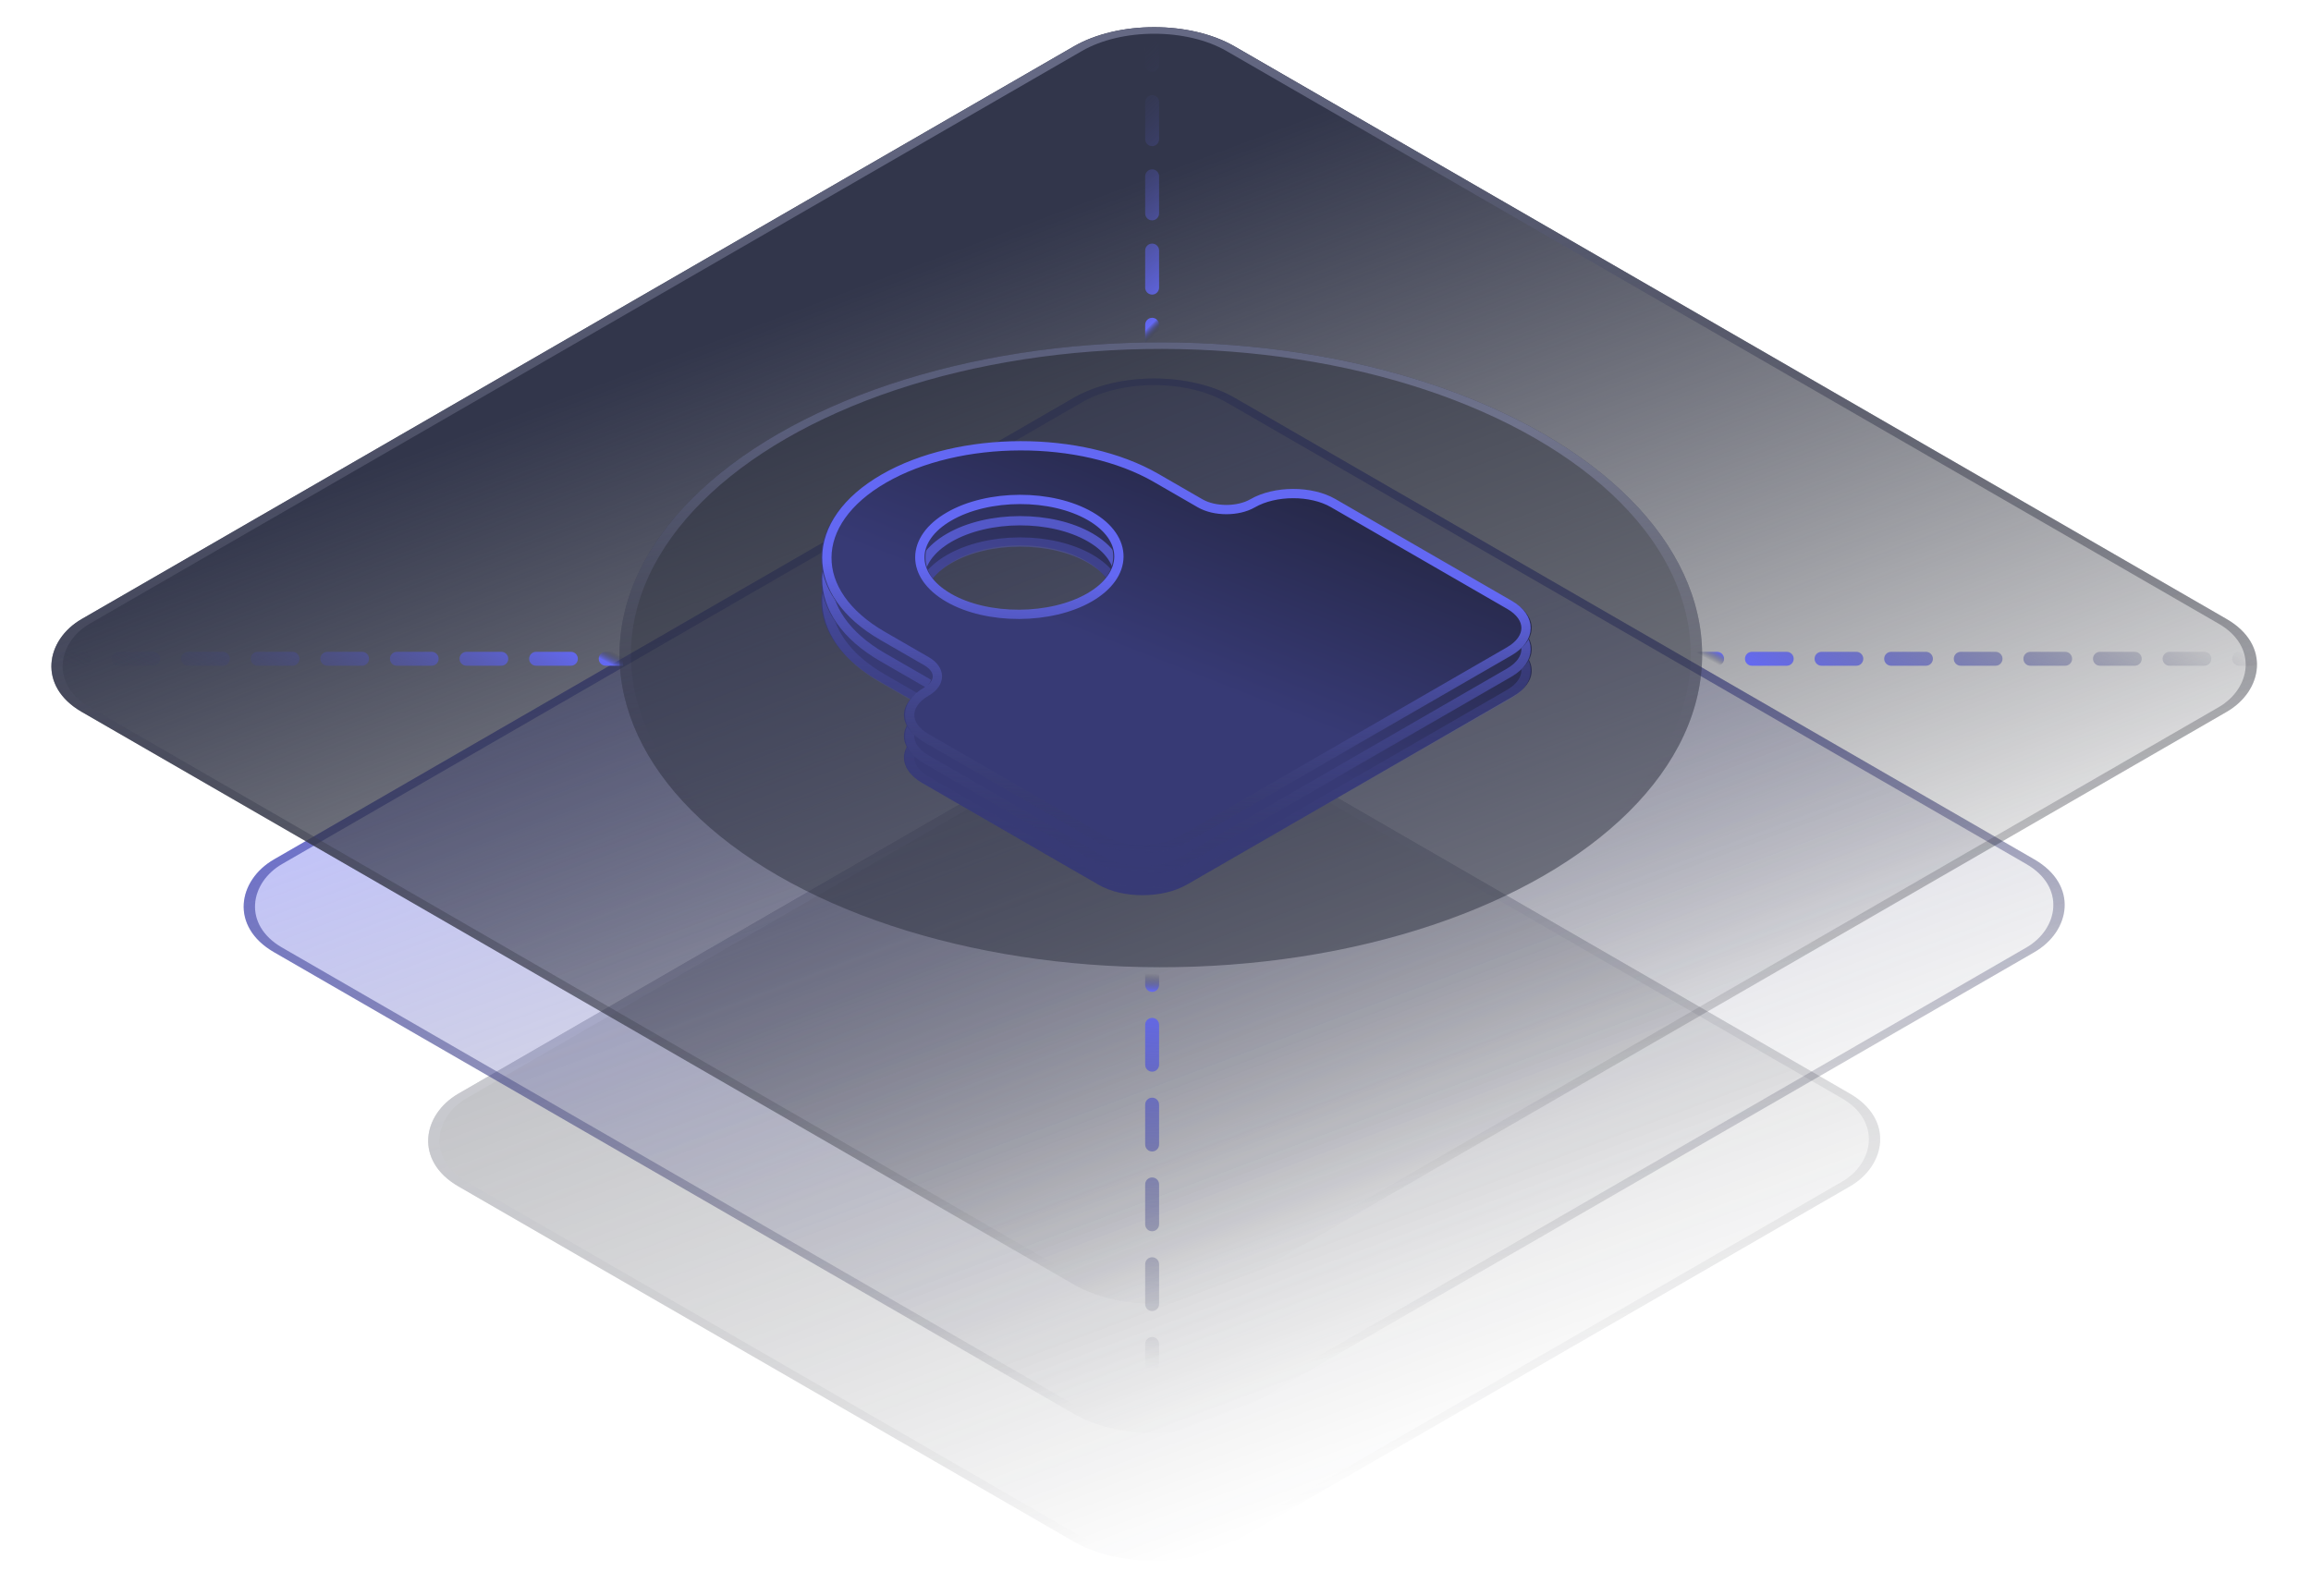 <svg viewBox="0 0 249 172" fill="none" xmlns="http://www.w3.org/2000/svg">
	<g opacity="0.3" filter="url(#filter0_b_2155_6283)">
		<rect width="96.558" height="96.558" rx="10"
			transform="matrix(0.866 0.5 -0.866 0.5 124.358 74.588)"
			fill="url(#paint0_linear_2155_6283)" />
		<rect y="0.5" width="95.558" height="95.558" rx="9.5"
			transform="matrix(0.866 0.5 -0.866 0.5 124.791 74.838)"
			stroke="url(#paint1_linear_2155_6283)" />
	</g>
	<g filter="url(#filter1_b_2155_6283)">
		<rect width="119.508" height="119.508" rx="10"
			transform="matrix(0.866 0.5 -0.866 0.5 124.358 37.868)"
			fill="url(#paint2_linear_2155_6283)" />
		<rect y="0.5" width="118.508" height="118.508" rx="9.5"
			transform="matrix(0.866 0.5 -0.866 0.5 124.791 38.118)"
			stroke="url(#paint3_linear_2155_6283)" />
	</g>
	<g filter="url(#filter2_b_2155_6283)">
		<rect width="143.438" height="143.438" rx="10"
			transform="matrix(0.866 0.5 -0.866 0.5 124.358 0)" fill="url(#paint4_linear_2155_6283)" />
		<rect y="0.5" width="142.438" height="142.438" rx="9.5"
			transform="matrix(0.866 0.5 -0.866 0.5 124.791 0.25)"
			stroke="url(#paint5_linear_2155_6283)" />
	</g>
	<path
		d="M124.887 5C124.887 4.586 124.551 4.25 124.137 4.25C123.723 4.25 123.387 4.586 123.387 5L124.887 5ZM124.887 35C124.887 34.586 124.551 34.25 124.137 34.25C123.723 34.25 123.387 34.586 123.387 35L124.887 35ZM123.387 31C123.387 31.414 123.723 31.75 124.137 31.75C124.551 31.75 124.887 31.414 124.887 31L123.387 31ZM124.887 27C124.887 26.586 124.551 26.25 124.137 26.25C123.723 26.25 123.387 26.586 123.387 27L124.887 27ZM123.387 23C123.387 23.414 123.723 23.75 124.137 23.75C124.551 23.75 124.887 23.414 124.887 23L123.387 23ZM124.887 19C124.887 18.586 124.551 18.25 124.137 18.25C123.723 18.25 123.387 18.586 123.387 19L124.887 19ZM123.387 15C123.387 15.414 123.723 15.75 124.137 15.75C124.551 15.75 124.887 15.414 124.887 15L123.387 15ZM124.887 11C124.887 10.586 124.551 10.25 124.137 10.25C123.723 10.25 123.387 10.586 123.387 11L124.887 11ZM123.387 7C123.387 7.414 123.723 7.75 124.137 7.75C124.551 7.75 124.887 7.414 124.887 7L123.387 7ZM124.887 37L124.887 35L123.387 35L123.387 37L124.887 37ZM124.887 31L124.887 27L123.387 27L123.387 31L124.887 31ZM124.887 23L124.887 19L123.387 19L123.387 23L124.887 23ZM124.887 15L124.887 11L123.387 11L123.387 15L124.887 15ZM124.887 7L124.887 5L123.387 5L123.387 7L124.887 7Z"
		fill="url(#paint6_linear_2155_6283)" />
	<path
		d="M123.387 147C123.387 147.414 123.723 147.75 124.137 147.75C124.551 147.75 124.887 147.414 124.887 147L123.387 147ZM123.387 106.15C123.387 106.564 123.723 106.9 124.137 106.9C124.551 106.9 124.887 106.564 124.887 106.15L123.387 106.15ZM124.887 110.45C124.887 110.036 124.551 109.7 124.137 109.7C123.723 109.7 123.387 110.036 123.387 110.45L124.887 110.45ZM123.387 114.75C123.387 115.164 123.723 115.5 124.137 115.5C124.551 115.5 124.887 115.164 124.887 114.75L123.387 114.75ZM124.887 119.05C124.887 118.636 124.551 118.3 124.137 118.3C123.723 118.3 123.387 118.636 123.387 119.05L124.887 119.05ZM123.387 123.35C123.387 123.764 123.723 124.1 124.137 124.1C124.551 124.1 124.887 123.764 124.887 123.35L123.387 123.35ZM124.887 127.65C124.887 127.236 124.551 126.9 124.137 126.9C123.723 126.9 123.387 127.236 123.387 127.65L124.887 127.65ZM123.387 131.95C123.387 132.364 123.723 132.7 124.137 132.7C124.551 132.7 124.887 132.364 124.887 131.95L123.387 131.95ZM124.887 136.25C124.887 135.836 124.551 135.5 124.137 135.5C123.723 135.5 123.387 135.836 123.387 136.25L124.887 136.25ZM123.387 140.55C123.387 140.964 123.723 141.3 124.137 141.3C124.551 141.3 124.887 140.964 124.887 140.55L123.387 140.55ZM124.887 144.85C124.887 144.436 124.551 144.1 124.137 144.1C123.723 144.1 123.387 144.436 123.387 144.85L124.887 144.85ZM123.387 104L123.387 106.15L124.887 106.15L124.887 104L123.387 104ZM123.387 110.45L123.387 114.75L124.887 114.75L124.887 110.45L123.387 110.45ZM123.387 119.05L123.387 123.35L124.887 123.35L124.887 119.05L123.387 119.05ZM123.387 127.65L123.387 131.95L124.887 131.95L124.887 127.65L123.387 127.65ZM123.387 136.25L123.387 140.55L124.887 140.55L124.887 136.25L123.387 136.25ZM123.387 144.85L123.387 147L124.887 147L124.887 144.85L123.387 144.85Z"
		fill="url(#paint7_linear_2155_6283)" />
	<path
		d="M7.137 70.25C6.723 70.25 6.387 70.586 6.387 71C6.387 71.414 6.723 71.75 7.137 71.75V70.25ZM65.262 70.25C64.847 70.25 64.512 70.586 64.512 71C64.512 71.414 64.847 71.75 65.262 71.75V70.25ZM61.512 71.75C61.926 71.75 62.262 71.414 62.262 71C62.262 70.586 61.926 70.25 61.512 70.25V71.75ZM57.762 70.25C57.347 70.25 57.012 70.586 57.012 71C57.012 71.414 57.347 71.75 57.762 71.75V70.25ZM54.012 71.75C54.426 71.75 54.762 71.414 54.762 71C54.762 70.586 54.426 70.25 54.012 70.25V71.75ZM50.262 70.25C49.847 70.25 49.512 70.586 49.512 71C49.512 71.414 49.847 71.75 50.262 71.75V70.25ZM46.512 71.75C46.926 71.75 47.262 71.414 47.262 71C47.262 70.586 46.926 70.25 46.512 70.25V71.75ZM42.762 70.25C42.347 70.25 42.012 70.586 42.012 71C42.012 71.414 42.347 71.75 42.762 71.75V70.25ZM39.012 71.75C39.426 71.75 39.762 71.414 39.762 71C39.762 70.586 39.426 70.25 39.012 70.25V71.75ZM35.262 70.25C34.847 70.25 34.512 70.586 34.512 71C34.512 71.414 34.847 71.75 35.262 71.75V70.25ZM31.512 71.75C31.926 71.75 32.262 71.414 32.262 71C32.262 70.586 31.926 70.25 31.512 70.25V71.75ZM27.762 70.25C27.348 70.25 27.012 70.586 27.012 71C27.012 71.414 27.348 71.75 27.762 71.75V70.25ZM24.012 71.75C24.426 71.75 24.762 71.414 24.762 71C24.762 70.586 24.426 70.25 24.012 70.25V71.75ZM20.262 70.25C19.848 70.25 19.512 70.586 19.512 71C19.512 71.414 19.848 71.75 20.262 71.75V70.25ZM16.512 71.75C16.926 71.75 17.262 71.414 17.262 71C17.262 70.586 16.926 70.25 16.512 70.25V71.75ZM12.762 70.25C12.348 70.25 12.012 70.586 12.012 71C12.012 71.414 12.348 71.75 12.762 71.75V70.25ZM9.012 71.75C9.426 71.75 9.762 71.414 9.762 71C9.762 70.586 9.426 70.25 9.012 70.25V71.75ZM67.137 70.25H65.262V71.75H67.137V70.25ZM61.512 70.25H57.762V71.75H61.512V70.25ZM54.012 70.25H50.262V71.75H54.012V70.25ZM46.512 70.25H42.762V71.75H46.512V70.25ZM39.012 70.25H35.262V71.75H39.012V70.25ZM31.512 70.25H27.762V71.75H31.512V70.25ZM24.012 70.25H20.262V71.75H24.012V70.25ZM16.512 70.25H12.762V71.75H16.512V70.25ZM9.012 70.25L7.137 70.25V71.75L9.012 71.75V70.25Z"
		fill="url(#paint8_linear_2155_6283)" />
	<path
		d="M183.137 70.25C182.723 70.25 182.387 70.586 182.387 71C182.387 71.414 182.723 71.75 183.137 71.75V70.25ZM241.262 70.25C240.848 70.25 240.512 70.586 240.512 71C240.512 71.414 240.848 71.75 241.262 71.75V70.25ZM237.512 71.75C237.926 71.75 238.262 71.414 238.262 71C238.262 70.586 237.926 70.25 237.512 70.25V71.75ZM233.762 70.25C233.348 70.25 233.012 70.586 233.012 71C233.012 71.414 233.348 71.75 233.762 71.75V70.25ZM230.012 71.75C230.426 71.75 230.762 71.414 230.762 71C230.762 70.586 230.426 70.25 230.012 70.25V71.75ZM226.262 70.25C225.848 70.25 225.512 70.586 225.512 71C225.512 71.414 225.848 71.75 226.262 71.75V70.25ZM222.512 71.75C222.926 71.75 223.262 71.414 223.262 71C223.262 70.586 222.926 70.25 222.512 70.25V71.75ZM218.762 70.25C218.348 70.25 218.012 70.586 218.012 71C218.012 71.414 218.348 71.75 218.762 71.75V70.25ZM215.012 71.75C215.426 71.75 215.762 71.414 215.762 71C215.762 70.586 215.426 70.25 215.012 70.25V71.75ZM211.262 70.25C210.848 70.25 210.512 70.586 210.512 71C210.512 71.414 210.848 71.75 211.262 71.75V70.25ZM207.512 71.75C207.926 71.75 208.262 71.414 208.262 71C208.262 70.586 207.926 70.25 207.512 70.25V71.75ZM203.762 70.25C203.348 70.25 203.012 70.586 203.012 71C203.012 71.414 203.348 71.75 203.762 71.75V70.25ZM200.012 71.75C200.426 71.75 200.762 71.414 200.762 71C200.762 70.586 200.426 70.25 200.012 70.25V71.75ZM196.262 70.25C195.848 70.25 195.512 70.586 195.512 71C195.512 71.414 195.848 71.75 196.262 71.75V70.25ZM192.512 71.75C192.926 71.75 193.262 71.414 193.262 71C193.262 70.586 192.926 70.25 192.512 70.25V71.75ZM188.762 70.25C188.348 70.25 188.012 70.586 188.012 71C188.012 71.414 188.348 71.75 188.762 71.75V70.25ZM185.012 71.75C185.426 71.75 185.762 71.414 185.762 71C185.762 70.586 185.426 70.25 185.012 70.25V71.75ZM243.137 70.25H241.262V71.75H243.137V70.25ZM237.512 70.25H233.762V71.75H237.512V70.25ZM230.012 70.25H226.262V71.75H230.012V70.25ZM222.512 70.25H218.762V71.75H222.512V70.25ZM215.012 70.25H211.262V71.75H215.012V70.25ZM207.512 70.25H203.762V71.75H207.512V70.25ZM200.012 70.25H196.262V71.75H200.012V70.25ZM192.512 70.25H188.762V71.75H192.512V70.25ZM185.012 70.25L183.137 70.25V71.75L185.012 71.75V70.25Z"
		fill="url(#paint9_linear_2155_6283)" />
	<g opacity="0.5" filter="url(#filter3_bi_2155_6283)">
		<circle cx="47.621" cy="47.621" r="47.621"
			transform="matrix(0.866 -0.5 0.866 0.5 42.595 70.572)" fill="#2C2F3E" />
		<circle cx="47.621" cy="47.621" r="47.121"
			transform="matrix(0.866 -0.5 0.866 0.5 42.595 70.572)"
			stroke="url(#paint10_linear_2155_6283)" />
	</g>
	<g filter="url(#filter4_d_2155_6283)">
		<g filter="url(#filter5_bi_2155_6283)">
			<path
				d="M134.531 54.583C133.208 55.347 131.063 55.347 129.74 54.583L125.009 51.852C116.713 47.062 103.154 47.095 94.79 51.925C86.424 56.754 86.368 64.582 94.663 69.372L99.395 72.103C100.718 72.867 100.718 74.106 99.395 74.87C96.749 76.397 96.731 78.865 99.355 80.379L118.36 91.352C120.984 92.867 125.258 92.856 127.903 91.329L163.04 71.043C165.685 69.516 165.703 67.048 163.08 65.533L144.074 54.56C141.451 53.046 137.177 53.056 134.531 54.583ZM117.023 56.462C120.959 58.735 120.899 62.454 116.963 64.727C113.027 66.999 106.585 67.034 102.649 64.761C98.719 62.492 98.746 58.785 102.709 56.497C106.671 54.209 113.093 54.193 117.023 56.462Z"
				fill="url(#paint11_linear_2155_6283)" />
			<path
				d="M129.307 54.833C130.869 55.735 133.402 55.735 134.964 54.833C137.374 53.442 141.261 53.436 143.641 54.81L162.647 65.783C165.028 67.158 165.017 69.402 162.607 70.793L127.47 91.079C125.061 92.47 121.174 92.477 118.793 91.102L99.788 80.129C97.407 78.755 97.418 76.511 99.828 75.12C101.39 74.218 101.39 72.755 99.828 71.853L95.096 69.122C87.043 64.472 87.093 56.868 95.222 52.175C103.352 47.481 116.523 47.452 124.576 52.102L129.307 54.833ZM117.396 64.977C121.567 62.569 121.636 58.626 117.456 56.212C113.283 53.803 106.474 53.823 102.276 56.247C98.077 58.671 98.043 62.602 102.216 65.011C106.396 67.424 113.225 67.385 117.396 64.977Z"
				stroke="url(#paint12_linear_2155_6283)" />
		</g>
		<g filter="url(#filter6_bi_2155_6283)">
			<path
				d="M134.531 52.288C133.208 53.052 131.063 53.052 129.74 52.288L125.009 49.557C116.713 44.767 103.154 44.8 94.79 49.63C86.424 54.459 86.368 62.287 94.663 67.077L99.395 69.808C100.718 70.572 100.718 71.811 99.395 72.575C96.749 74.102 96.731 76.57 99.355 78.084L118.36 89.057C120.984 90.572 125.258 90.561 127.903 89.034L163.04 68.748C165.685 67.221 165.703 64.753 163.08 63.238L144.074 52.265C141.451 50.751 137.177 50.761 134.531 52.288ZM117.023 54.167C120.959 56.44 120.899 60.159 116.963 62.431C113.027 64.704 106.585 64.739 102.649 62.466C98.719 60.197 98.746 56.49 102.709 54.202C106.671 51.914 113.093 51.898 117.023 54.167Z"
				fill="url(#paint13_linear_2155_6283)" />
			<path
				d="M129.307 52.538C130.869 53.44 133.402 53.44 134.964 52.538C137.374 51.147 141.261 51.141 143.641 52.515L162.647 63.488C165.028 64.863 165.017 67.107 162.607 68.498L127.47 88.784C125.061 90.175 121.174 90.182 118.793 88.807L99.788 77.834C97.407 76.46 97.418 74.216 99.828 72.825C101.39 71.923 101.39 70.46 99.828 69.558L95.096 66.827C87.043 62.177 87.093 54.573 95.222 49.88C103.352 45.186 116.523 45.157 124.576 49.807L129.307 52.538ZM117.396 62.681C121.567 60.274 121.636 56.331 117.456 53.917C113.283 51.508 106.474 51.528 102.276 53.952C98.077 56.376 98.043 60.307 102.216 62.716C106.396 65.129 113.225 65.089 117.396 62.681Z"
				stroke="url(#paint14_linear_2155_6283)" />
		</g>
		<g filter="url(#filter7_bi_2155_6283)">
			<path
				d="M134.531 49.993C133.208 50.757 131.063 50.757 129.74 49.993L125.009 47.262C116.713 42.472 103.154 42.505 94.79 47.335C86.424 52.164 86.368 59.992 94.663 64.782L99.395 67.513C100.718 68.277 100.718 69.516 99.395 70.28C96.749 71.807 96.731 74.275 99.355 75.789L118.36 86.762C120.984 88.277 125.258 88.266 127.903 86.739L163.04 66.453C165.685 64.926 165.703 62.458 163.08 60.943L144.074 49.97C141.451 48.456 137.177 48.466 134.531 49.993ZM117.023 51.872C120.959 54.145 120.899 57.864 116.963 60.137C113.027 62.409 106.585 62.444 102.649 60.171C98.719 57.902 98.746 54.195 102.709 51.907C106.671 49.619 113.093 49.603 117.023 51.872Z"
				fill="url(#paint15_linear_2155_6283)" />
			<path
				d="M129.307 50.243C130.869 51.145 133.402 51.145 134.964 50.243C137.374 48.852 141.261 48.846 143.641 50.22L162.647 61.193C165.028 62.568 165.017 64.812 162.607 66.203L127.47 86.489C125.061 87.88 121.174 87.887 118.793 86.512L99.788 75.539C97.407 74.165 97.418 71.921 99.828 70.53C101.39 69.628 101.39 68.165 99.828 67.263L95.096 64.532C87.043 59.882 87.093 52.278 95.222 47.585C103.352 42.891 116.523 42.862 124.576 47.512L129.307 50.243ZM117.396 60.387C121.567 57.979 121.636 54.036 117.456 51.622C113.283 49.213 106.474 49.233 102.276 51.657C98.077 54.081 98.043 58.012 102.216 60.421C106.396 62.834 113.225 62.794 117.396 60.387Z"
				stroke="url(#paint16_linear_2155_6283)" />
		</g>
	</g>
	<defs>
		<filter id="filter0_b_2155_6283" x="41.81" y="73.517" width="165.098" height="98.7"
			filterUnits="userSpaceOnUse" color-interpolation-filters="sRGB">
			<feFlood flood-opacity="0" result="BackgroundImageFix" />
			<feGaussianBlur in="BackgroundImageFix" stdDeviation="2" />
			<feComposite in2="SourceAlpha" operator="in" result="effect1_backgroundBlur_2155_6283" />
			<feBlend mode="normal" in="SourceGraphic" in2="effect1_backgroundBlur_2155_6283"
				result="shape" />
		</filter>
		<filter id="filter1_b_2155_6283" x="21.935" y="36.797" width="204.848" height="121.65"
			filterUnits="userSpaceOnUse" color-interpolation-filters="sRGB">
			<feFlood flood-opacity="0" result="BackgroundImageFix" />
			<feGaussianBlur in="BackgroundImageFix" stdDeviation="2" />
			<feComposite in2="SourceAlpha" operator="in" result="effect1_backgroundBlur_2155_6283" />
			<feBlend mode="normal" in="SourceGraphic" in2="effect1_backgroundBlur_2155_6283"
				result="shape" />
		</filter>
		<filter id="filter2_b_2155_6283" x="1.21" y="-1.071" width="246.297" height="145.58"
			filterUnits="userSpaceOnUse" color-interpolation-filters="sRGB">
			<feFlood flood-opacity="0" result="BackgroundImageFix" />
			<feGaussianBlur in="BackgroundImageFix" stdDeviation="2" />
			<feComposite in2="SourceAlpha" operator="in" result="effect1_backgroundBlur_2155_6283" />
			<feBlend mode="normal" in="SourceGraphic" in2="effect1_backgroundBlur_2155_6283"
				result="shape" />
		</filter>
		<filter id="filter3_bi_2155_6283" x="56.753" y="26.898" width="136.648" height="87.347"
			filterUnits="userSpaceOnUse" color-interpolation-filters="sRGB">
			<feFlood flood-opacity="0" result="BackgroundImageFix" />
			<feGaussianBlur in="BackgroundImageFix" stdDeviation="5" />
			<feComposite in2="SourceAlpha" operator="in" result="effect1_backgroundBlur_2155_6283" />
			<feBlend mode="normal" in="SourceGraphic" in2="effect1_backgroundBlur_2155_6283"
				result="shape" />
			<feColorMatrix in="SourceAlpha" type="matrix"
				values="0 0 0 0 0 0 0 0 0 0 0 0 0 0 0 0 0 0 127 0" result="hardAlpha" />
			<feMorphology radius="2" operator="erode" in="SourceAlpha"
				result="effect2_innerShadow_2155_6283" />
			<feOffset />
			<feGaussianBlur stdDeviation="4.3" />
			<feComposite in2="hardAlpha" operator="arithmetic" k2="-1" k3="1" />
			<feColorMatrix type="matrix" values="0 0 0 0 0.689 0 0 0 0 0.744 0 0 0 0 1 0 0 0 0.1 0" />
			<feBlend mode="normal" in2="shape" result="effect2_innerShadow_2155_6283" />
		</filter>
		<filter id="filter4_d_2155_6283" x="86.278" y="42.491" width="80.958" height="53.19"
			filterUnits="userSpaceOnUse" color-interpolation-filters="sRGB">
			<feFlood flood-opacity="0" result="BackgroundImageFix" />
			<feColorMatrix in="SourceAlpha" type="matrix"
				values="0 0 0 0 0 0 0 0 0 0 0 0 0 0 0 0 0 0 127 0" result="hardAlpha" />
			<feOffset dy="1" />
			<feGaussianBlur stdDeviation="1.1" />
			<feComposite in2="hardAlpha" operator="out" />
			<feColorMatrix type="matrix"
				values="0 0 0 0 0.11 0 0 0 0 0.118 0 0 0 0 0.149 0 0 0 0.7 0" />
			<feBlend mode="normal" in2="BackgroundImageFix" result="effect1_dropShadow_2155_6283" />
			<feBlend mode="normal" in="SourceGraphic" in2="effect1_dropShadow_2155_6283" result="shape" />
		</filter>
		<filter id="filter5_bi_2155_6283" x="84.478" y="44.281" width="84.558" height="52.2"
			filterUnits="userSpaceOnUse" color-interpolation-filters="sRGB">
			<feFlood flood-opacity="0" result="BackgroundImageFix" />
			<feGaussianBlur in="BackgroundImageFix" stdDeviation="2" />
			<feComposite in2="SourceAlpha" operator="in" result="effect1_backgroundBlur_2155_6283" />
			<feBlend mode="normal" in="SourceGraphic" in2="effect1_backgroundBlur_2155_6283"
				result="shape" />
			<feColorMatrix in="SourceAlpha" type="matrix"
				values="0 0 0 0 0 0 0 0 0 0 0 0 0 0 0 0 0 0 127 0" result="hardAlpha" />
			<feOffset dy="3" />
			<feGaussianBlur stdDeviation="2" />
			<feComposite in2="hardAlpha" operator="arithmetic" k2="-1" k3="1" />
			<feColorMatrix type="matrix"
				values="0 0 0 0 0.222 0 0 0 0 0.239 0 0 0 0 0.322 0 0 0 1 0" />
			<feBlend mode="normal" in2="shape" result="effect2_innerShadow_2155_6283" />
		</filter>
		<filter id="filter6_bi_2155_6283" x="84.478" y="41.986" width="84.558" height="52.2"
			filterUnits="userSpaceOnUse" color-interpolation-filters="sRGB">
			<feFlood flood-opacity="0" result="BackgroundImageFix" />
			<feGaussianBlur in="BackgroundImageFix" stdDeviation="2" />
			<feComposite in2="SourceAlpha" operator="in" result="effect1_backgroundBlur_2155_6283" />
			<feBlend mode="normal" in="SourceGraphic" in2="effect1_backgroundBlur_2155_6283"
				result="shape" />
			<feColorMatrix in="SourceAlpha" type="matrix"
				values="0 0 0 0 0 0 0 0 0 0 0 0 0 0 0 0 0 0 127 0" result="hardAlpha" />
			<feOffset dy="3" />
			<feGaussianBlur stdDeviation="2" />
			<feComposite in2="hardAlpha" operator="arithmetic" k2="-1" k3="1" />
			<feColorMatrix type="matrix"
				values="0 0 0 0 0.222 0 0 0 0 0.239 0 0 0 0 0.322 0 0 0 1 0" />
			<feBlend mode="normal" in2="shape" result="effect2_innerShadow_2155_6283" />
		</filter>
		<filter id="filter7_bi_2155_6283" x="84.478" y="39.691" width="84.558" height="52.2"
			filterUnits="userSpaceOnUse" color-interpolation-filters="sRGB">
			<feFlood flood-opacity="0" result="BackgroundImageFix" />
			<feGaussianBlur in="BackgroundImageFix" stdDeviation="2" />
			<feComposite in2="SourceAlpha" operator="in" result="effect1_backgroundBlur_2155_6283" />
			<feBlend mode="normal" in="SourceGraphic" in2="effect1_backgroundBlur_2155_6283"
				result="shape" />
			<feColorMatrix in="SourceAlpha" type="matrix"
				values="0 0 0 0 0 0 0 0 0 0 0 0 0 0 0 0 0 0 127 0" result="hardAlpha" />
			<feOffset dy="3" />
			<feGaussianBlur stdDeviation="2" />
			<feComposite in2="hardAlpha" operator="arithmetic" k2="-1" k3="1" />
			<feColorMatrix type="matrix"
				values="0 0 0 0 0.222 0 0 0 0 0.239 0 0 0 0 0.322 0 0 0 1 0" />
			<feBlend mode="normal" in2="shape" result="effect2_innerShadow_2155_6283" />
		</filter>
		<linearGradient id="paint0_linear_2155_6283" x1="14.463" y1="4.12" x2="110.189" y2="24.394"
			gradientUnits="userSpaceOnUse">
			<stop stop-color="#303341" />
			<stop offset="1" stop-color="#16171D" stop-opacity="0" />
		</linearGradient>
		<linearGradient id="paint1_linear_2155_6283" x1="3.75" y1="3.975" x2="107.317" y2="57.494"
			gradientUnits="userSpaceOnUse">
			<stop stop-color="#656984" />
			<stop offset="1" stop-color="#18191F" stop-opacity="0" />
		</linearGradient>
		<linearGradient id="paint2_linear_2155_6283" x1="17.901" y1="5.099" x2="136.379" y2="30.192"
			gradientUnits="userSpaceOnUse">
			<stop stop-color="#6368F3" stop-opacity="0.4" />
			<stop offset="1" stop-color="#16171D" stop-opacity="0" />
		</linearGradient>
		<linearGradient id="paint3_linear_2155_6283" x1="4.641" y1="4.92" x2="132.824" y2="71.159"
			gradientUnits="userSpaceOnUse">
			<stop stop-color="#6368F3" />
			<stop offset="1" stop-color="#18191F" stop-opacity="0" />
		</linearGradient>
		<linearGradient id="paint4_linear_2155_6283" x1="21.485" y1="6.121" x2="163.687" y2="36.238"
			gradientUnits="userSpaceOnUse">
			<stop stop-color="#32364B" />
			<stop offset="1" stop-color="#16171D" stop-opacity="0" />
		</linearGradient>
		<linearGradient id="paint5_linear_2155_6283" x1="5.57" y1="5.905" x2="159.421" y2="85.408"
			gradientUnits="userSpaceOnUse">
			<stop stop-color="#656984" />
			<stop offset="1" stop-color="#18191F" stop-opacity="0" />
		</linearGradient>
		<linearGradient id="paint6_linear_2155_6283" x1="124" y1="3" x2="140.751" y2="19.812"
			gradientUnits="userSpaceOnUse">
			<stop stop-color="#303446" stop-opacity="0" />
			<stop offset="0.955" stop-color="#6469F4" />
			<stop offset="1" stop-color="#313442" stop-opacity="0" />
		</linearGradient>
		<linearGradient id="paint7_linear_2155_6283" x1="124.5" y1="147.5" x2="126" y2="105"
			gradientUnits="userSpaceOnUse">
			<stop stop-color="#303446" stop-opacity="0" />
			<stop offset="0.955" stop-color="#6469F4" />
			<stop offset="1" stop-color="#313442" stop-opacity="0" />
		</linearGradient>
		<linearGradient id="paint8_linear_2155_6283" x1="5.5" y1="71" x2="18.922" y2="45.466"
			gradientUnits="userSpaceOnUse">
			<stop stop-color="#303446" stop-opacity="0" />
			<stop offset="0.955" stop-color="#6469F4" />
			<stop offset="1" stop-color="#313442" stop-opacity="0" />
		</linearGradient>
		<linearGradient id="paint9_linear_2155_6283" x1="243.5" y1="71" x2="230.197" y2="95.808"
			gradientUnits="userSpaceOnUse">
			<stop stop-color="#303446" stop-opacity="0" />
			<stop offset="0.955" stop-color="#6469F4" />
			<stop offset="1" stop-color="#313442" stop-opacity="0" />
		</linearGradient>
		<linearGradient id="paint10_linear_2155_6283" x1="59.314" y1="11.171" x2="16.91" y2="55.326"
			gradientUnits="userSpaceOnUse">
			<stop stop-color="#6E739B" />
			<stop offset="1" stop-color="#1C1E26" stop-opacity="0" />
		</linearGradient>
		<linearGradient id="paint11_linear_2155_6283" x1="146.241" y1="80.742" x2="163.118"
			y2="37.596" gradientUnits="userSpaceOnUse">
			<stop stop-color="#373A75" />
			<stop offset="1" stop-color="#16171D" />
		</linearGradient>
		<linearGradient id="paint12_linear_2155_6283" x1="118.904" y1="62.539" x2="117.203"
			y2="92.178" gradientUnits="userSpaceOnUse">
			<stop stop-color="#6368F3" stop-opacity="0.3" />
			<stop offset="1" stop-color="#33374B" stop-opacity="0" />
		</linearGradient>
		<linearGradient id="paint13_linear_2155_6283" x1="146.241" y1="78.447" x2="163.118" y2="35.301"
			gradientUnits="userSpaceOnUse">
			<stop stop-color="#373A75" />
			<stop offset="1" stop-color="#16171D" />
		</linearGradient>
		<linearGradient id="paint14_linear_2155_6283" x1="118.904" y1="60.244" x2="117.203" y2="89.883"
			gradientUnits="userSpaceOnUse">
			<stop stop-color="#6368F3" stop-opacity="0.7" />
			<stop offset="1" stop-color="#33374B" stop-opacity="0" />
		</linearGradient>
		<linearGradient id="paint15_linear_2155_6283" x1="146.241" y1="76.152" x2="163.118"
			y2="33.006" gradientUnits="userSpaceOnUse">
			<stop stop-color="#373A75" />
			<stop offset="1" stop-color="#16171D" />
		</linearGradient>
		<linearGradient id="paint16_linear_2155_6283" x1="118.904" y1="57.949" x2="117.203"
			y2="87.588" gradientUnits="userSpaceOnUse">
			<stop stop-color="#6368F3" />
			<stop offset="1" stop-color="#33374B" stop-opacity="0" />
		</linearGradient>
	</defs>
</svg>
